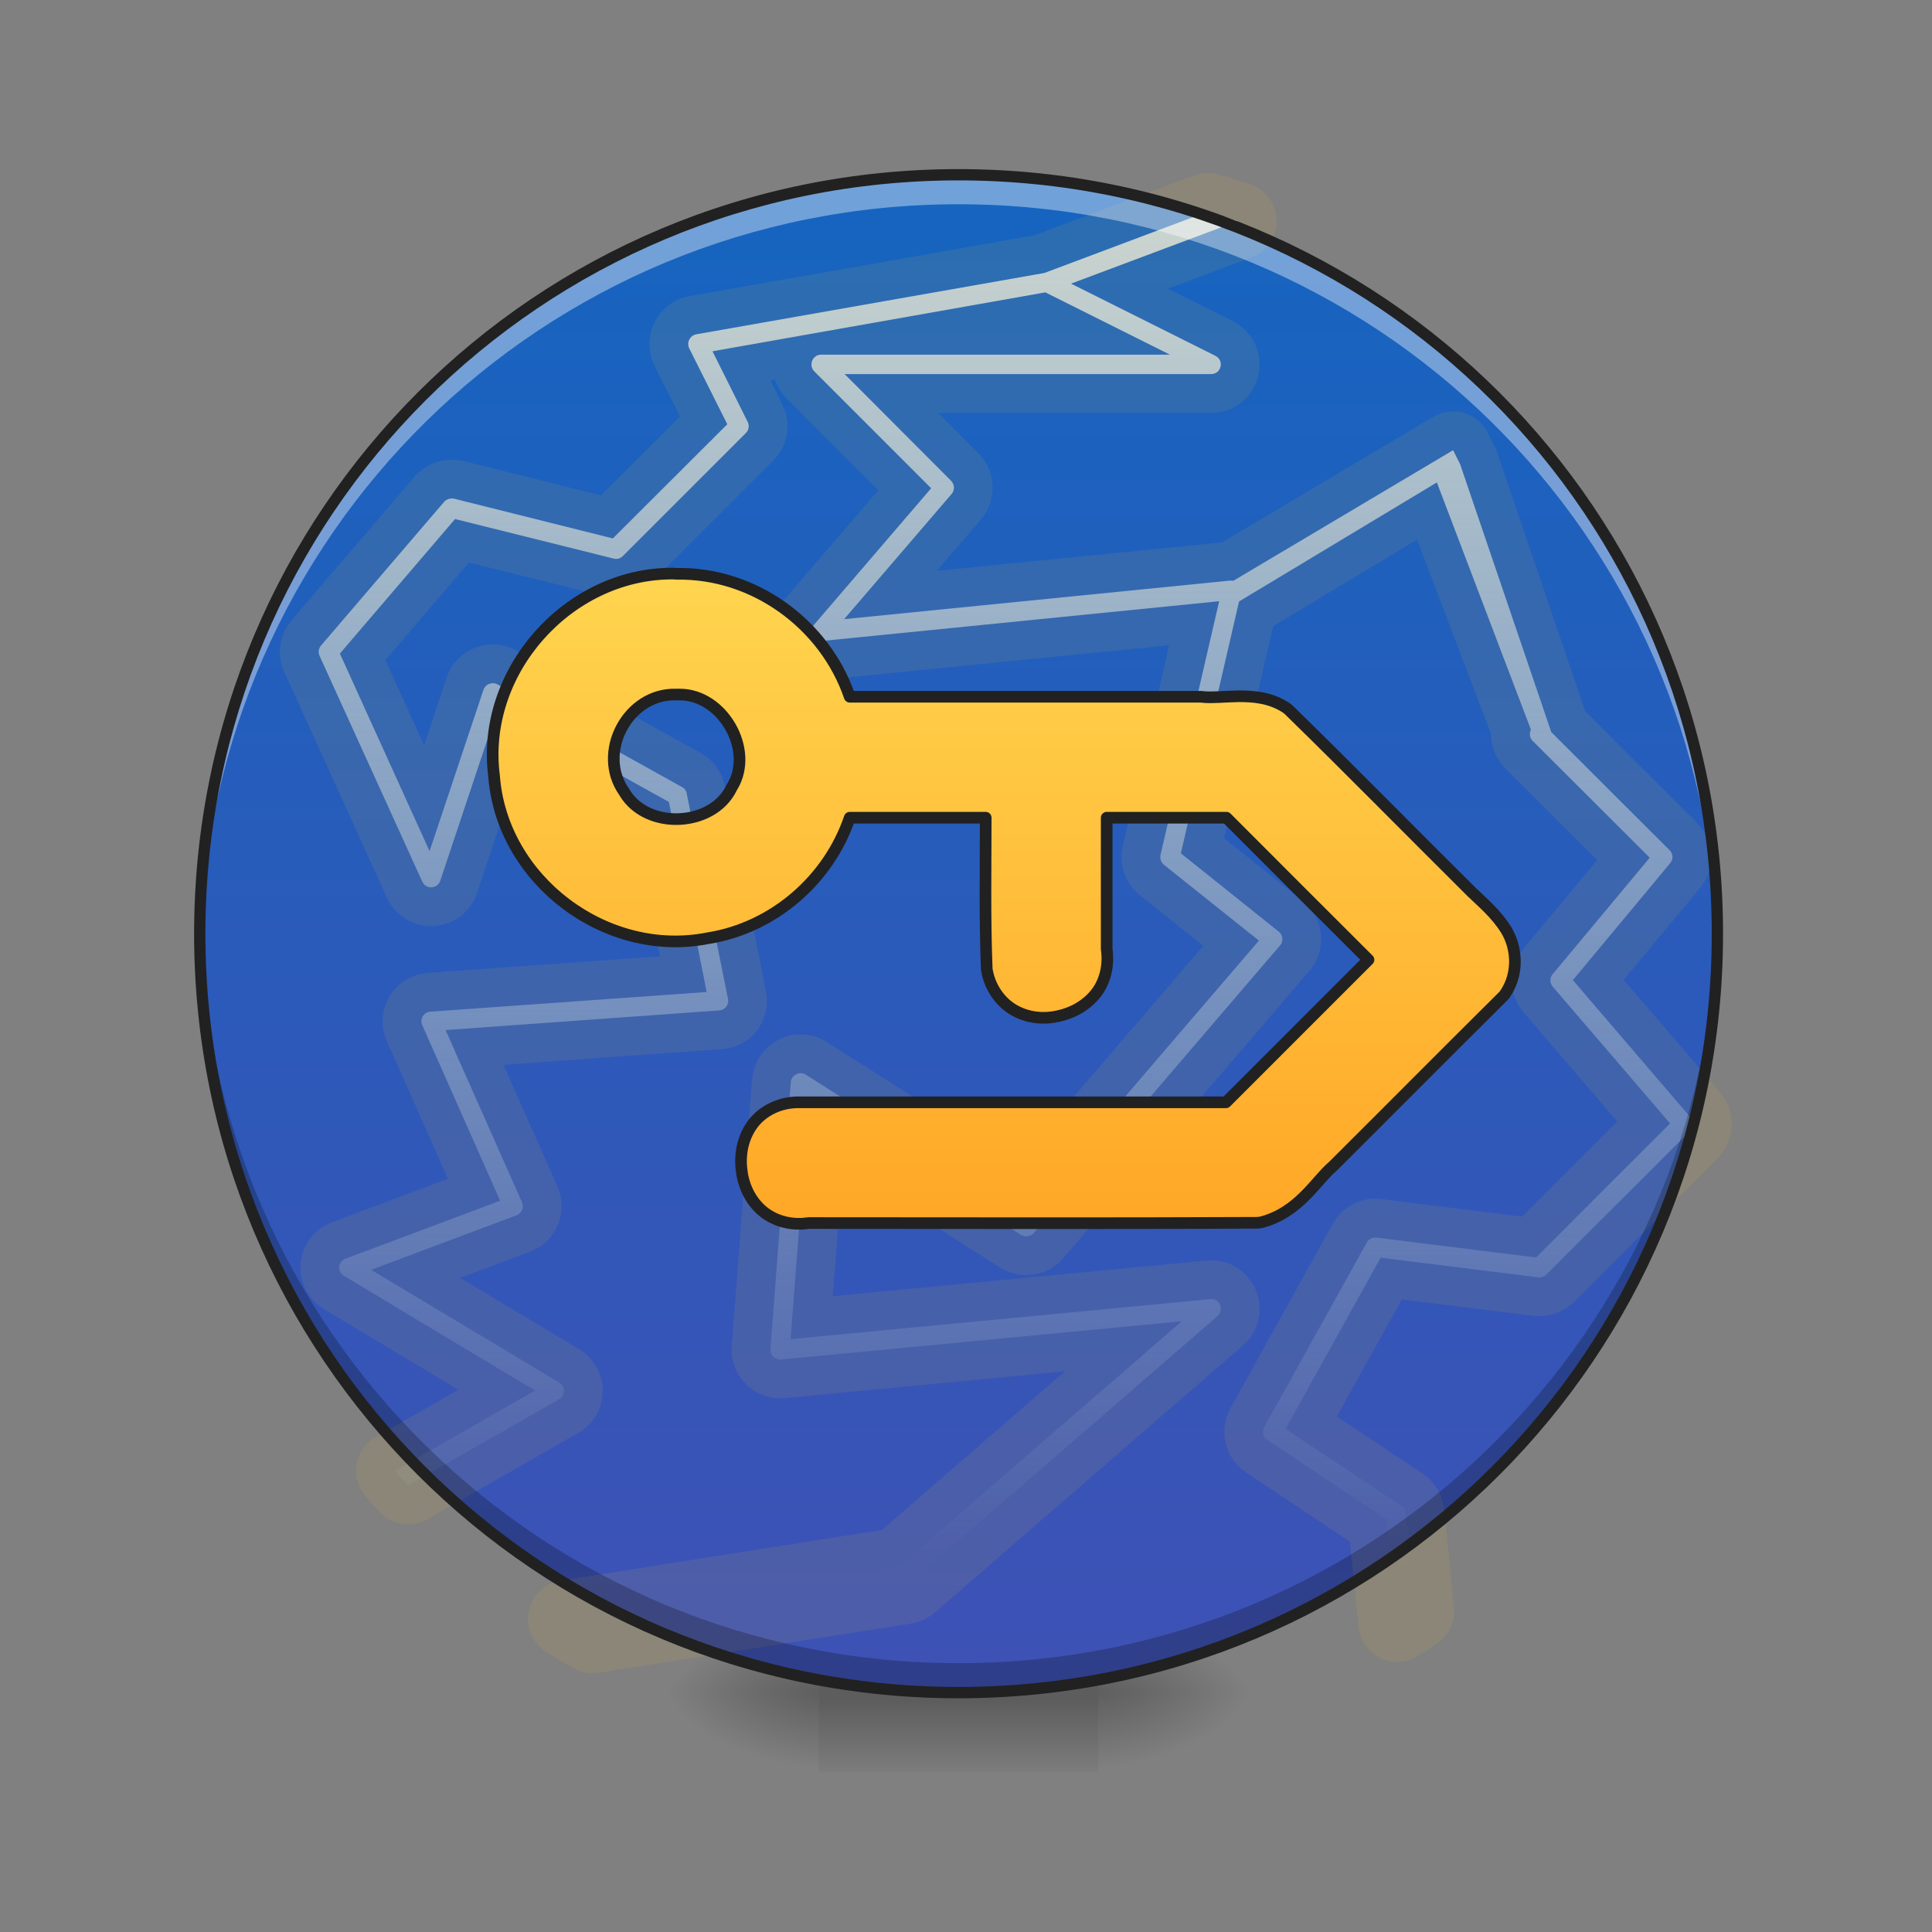 <?xml version="1.0" encoding="UTF-8"?>
<svg xmlns="http://www.w3.org/2000/svg" xmlns:xlink="http://www.w3.org/1999/xlink" width="32pt" height="32pt" viewBox="0 0 32 32" version="1.1">
<rect x="0" y="0" width="32" height="32" fill="#808080" stroke="none"/>
<defs>
<radialGradient id="radial0" gradientUnits="userSpaceOnUse" cx="450.909" cy="189.579" fx="450.909" fy="189.579" r="21.167" gradientTransform="matrix(0,-0.078,-0.141,-0,44.523,63.595)">
<stop offset="0" style="stop-color:rgb(0%,0%,0%);stop-opacity:0.314;"/>
<stop offset="0.222" style="stop-color:rgb(0%,0%,0%);stop-opacity:0.275;"/>
<stop offset="1" style="stop-color:rgb(0%,0%,0%);stop-opacity:0;"/>
</radialGradient>
<radialGradient id="radial1" gradientUnits="userSpaceOnUse" cx="450.909" cy="189.579" fx="450.909" fy="189.579" r="21.167" gradientTransform="matrix(-0,0.078,0.141,0,-12.77,-7.527)">
<stop offset="0" style="stop-color:rgb(0%,0%,0%);stop-opacity:0.314;"/>
<stop offset="0.222" style="stop-color:rgb(0%,0%,0%);stop-opacity:0.275;"/>
<stop offset="1" style="stop-color:rgb(0%,0%,0%);stop-opacity:0;"/>
</radialGradient>
<radialGradient id="radial2" gradientUnits="userSpaceOnUse" cx="450.909" cy="189.579" fx="450.909" fy="189.579" r="21.167" gradientTransform="matrix(-0,-0.078,0.141,-0,-12.77,63.595)">
<stop offset="0" style="stop-color:rgb(0%,0%,0%);stop-opacity:0.314;"/>
<stop offset="0.222" style="stop-color:rgb(0%,0%,0%);stop-opacity:0.275;"/>
<stop offset="1" style="stop-color:rgb(0%,0%,0%);stop-opacity:0;"/>
</radialGradient>
<radialGradient id="radial3" gradientUnits="userSpaceOnUse" cx="450.909" cy="189.579" fx="450.909" fy="189.579" r="21.167" gradientTransform="matrix(0,0.078,-0.141,0,44.523,-7.527)">
<stop offset="0" style="stop-color:rgb(0%,0%,0%);stop-opacity:0.314;"/>
<stop offset="0.222" style="stop-color:rgb(0%,0%,0%);stop-opacity:0.275;"/>
<stop offset="1" style="stop-color:rgb(0%,0%,0%);stop-opacity:0;"/>
</radialGradient>
<linearGradient id="linear0" gradientUnits="userSpaceOnUse" x1="255.323" y1="233.5" x2="255.323" y2="254.667" gradientTransform="matrix(0.013,0,0,0.063,12.465,13.439)">
<stop offset="0" style="stop-color:rgb(0%,0%,0%);stop-opacity:0.275;"/>
<stop offset="1" style="stop-color:rgb(0%,0%,0%);stop-opacity:0;"/>
</linearGradient>
<linearGradient id="linear1" gradientUnits="userSpaceOnUse" x1="254" y1="233.5" x2="254" y2="-168.667" gradientTransform="matrix(0.063,0,0,0.063,-0,13.439)">
<stop offset="0" style="stop-color:rgb(24.706%,31.765%,70.98%);stop-opacity:1;"/>
<stop offset="1" style="stop-color:rgb(8.235%,39.608%,75.294%);stop-opacity:1;"/>
</linearGradient>
<linearGradient id="linear2" gradientUnits="userSpaceOnUse" x1="960" y1="1535.118" x2="960" y2="175.118" >
<stop offset="0" style="stop-color:rgb(81.961%,91.373%,99.216%);stop-opacity:0;"/>
<stop offset="1" style="stop-color:rgb(100%,98.039%,91.765%);stop-opacity:0.784;"/>
</linearGradient>
<linearGradient id="linear3" gradientUnits="userSpaceOnUse" x1="254" y1="101.208" x2="254" y2="-68.125" gradientTransform="matrix(3.78,0,0,3.78,0,812.598)">
<stop offset="0" style="stop-color:rgb(100%,65.49%,14.902%);stop-opacity:1;"/>
<stop offset="1" style="stop-color:rgb(100%,83.529%,30.98%);stop-opacity:1;"/>
</linearGradient>
</defs>
<g id="surface1">
<path style=" stroke:none;fill-rule:nonzero;fill:url(#radial0);" d="M 18.191 28.035 L 20.84 28.035 L 20.84 26.711 L 18.191 26.711 Z M 18.191 28.035 "/>
<path style=" stroke:none;fill-rule:nonzero;fill:url(#radial1);" d="M 13.562 28.035 L 10.914 28.035 L 10.914 29.355 L 13.562 29.355 Z M 13.562 28.035 "/>
<path style=" stroke:none;fill-rule:nonzero;fill:url(#radial2);" d="M 13.562 28.035 L 10.914 28.035 L 10.914 26.711 L 13.562 26.711 Z M 13.562 28.035 "/>
<path style=" stroke:none;fill-rule:nonzero;fill:url(#radial3);" d="M 18.191 28.035 L 20.84 28.035 L 20.84 29.355 L 18.191 29.355 Z M 18.191 28.035 "/>
<path style=" stroke:none;fill-rule:nonzero;fill:url(#linear0);" d="M 13.562 27.703 L 18.191 27.703 L 18.191 29.355 L 13.562 29.355 Z M 13.562 27.703 "/>
<path style=" stroke:none;fill-rule:nonzero;fill:url(#linear1);" d="M 15.875 2.895 C 22.816 2.895 28.445 8.523 28.445 15.465 C 28.445 22.406 22.816 28.035 15.875 28.035 C 8.934 28.035 3.309 22.406 3.309 15.465 C 3.309 8.523 8.934 2.895 15.875 2.895 Z M 15.875 2.895 "/>
<path style="fill-rule:nonzero;fill:url(#linear2);stroke-width:75.591;stroke-linecap:round;stroke-linejoin:round;stroke:rgb(100%,79.216%,15.686%);stroke-opacity:0.09;stroke-miterlimit:4;" d="M 1176.738 206.201 L 1017.541 265.959 L 678.36 325.717 C 672.219 326.898 668.676 333.748 671.511 339.416 L 708.594 413.346 L 597.108 524.596 L 442.399 485.859 C 438.856 485.151 435.077 486.332 432.715 488.93 L 312.726 628.995 C 310.364 631.829 309.892 635.609 311.309 638.915 L 411.457 859.052 C 415 866.846 426.337 866.138 428.935 858.107 L 485.387 688.989 L 651.67 781.343 L 688.517 966.522 L 419.251 985.654 C 412.874 986.126 408.622 992.976 411.457 998.881 L 487.276 1169.888 L 336.582 1226.34 C 329.26 1228.938 328.315 1239.094 335.165 1243.11 L 521.289 1354.831 L 384.766 1433.013 C 389.018 1437.737 393.27 1442.697 397.521 1447.421 L 544.672 1363.334 C 551.05 1359.791 551.05 1350.816 544.909 1347.037 L 361.619 1237.205 L 503.338 1184.06 C 508.298 1182.171 510.896 1176.266 508.534 1171.306 L 434.132 1003.605 L 700.563 984.473 C 706.468 984.237 710.483 978.804 709.302 973.372 L 669.149 773.312 C 668.676 770.478 667.023 768.116 664.661 766.935 L 484.678 666.787 C 479.482 663.952 472.868 666.551 470.979 672.219 L 418.543 829.291 L 331.149 636.79 L 443.344 505.7 L 597.817 544.2 C 600.888 545.145 604.431 544.2 606.792 541.838 L 726.781 421.85 C 729.615 419.015 730.324 414.527 728.434 410.984 L 694.186 342.251 L 1018.485 284.855 L 1139.891 345.558 L 800.002 345.558 C 791.499 345.558 787.484 355.95 793.389 361.855 L 907.236 475.703 L 792.916 608.918 C 787.248 615.532 792.444 625.452 800.947 624.507 L 1187.839 585.771 L 1130.679 833.07 C 1129.971 836.613 1131.152 840.156 1133.986 842.518 L 1226.576 916.448 L 998.172 1182.643 L 785.122 1047.065 C 778.981 1043.286 771.186 1047.302 770.478 1054.388 L 750.637 1314.441 C 750.165 1320.346 755.125 1325.07 760.794 1324.598 L 1151.465 1287.279 L 875.822 1526.311 L 552.231 1577.33 C 560.498 1582.526 568.765 1587.486 577.268 1592.446 L 881.491 1544.498 C 883.144 1544.262 884.797 1543.317 886.215 1542.372 L 1186.186 1282.319 C 1193.036 1276.177 1188.312 1264.84 1179.1 1265.785 L 770.241 1304.757 L 788.192 1071.63 L 994.866 1203.192 C 998.881 1205.554 1004.077 1204.846 1007.148 1201.303 L 1247.125 921.172 C 1250.668 917.157 1249.959 911.015 1245.944 907.709 L 1150.52 831.417 L 1207.208 586.007 L 1399.945 470.034 L 1491.59 710.956 C 1489.7 714.499 1490.409 718.986 1493.243 721.821 L 1607.327 835.668 L 1512.848 949.043 C 1509.777 952.586 1509.777 957.783 1512.848 961.326 L 1627.168 1094.541 L 1496.55 1225.159 L 1341.132 1205.79 C 1337.353 1205.318 1333.574 1207.208 1331.684 1210.514 L 1231.772 1390.497 C 1229.41 1394.749 1230.591 1400.181 1234.843 1403.016 L 1351.052 1480.489 L 1361.209 1581.345 C 1367.114 1577.802 1373.019 1573.787 1378.924 1570.008 L 1369.476 1474.111 C 1369.003 1471.277 1367.586 1468.915 1365.224 1467.262 L 1252.558 1392.151 L 1345.147 1225.395 L 1498.912 1244.527 C 1501.746 1244.763 1504.581 1243.818 1506.707 1241.693 L 1646.772 1101.863 C 1650.079 1098.32 1650.315 1092.652 1647.244 1088.872 L 1532.452 954.948 L 1627.168 841.101 C 1630.474 837.322 1630.238 831.889 1626.695 828.346 L 1511.431 713.318 L 1422.62 452.319 L 1415.77 438.62 L 1201.539 565.93 C 1201.066 565.694 1200.358 565.694 1199.649 565.694 C 1199.177 565.694 1198.704 565.694 1198.232 565.694 L 822.441 603.25 L 927.077 481.371 C 930.384 477.592 930.147 471.923 926.604 468.38 L 822.914 364.453 L 1180.045 364.453 C 1189.965 364.453 1193.036 351.226 1184.296 346.739 L 1043.522 276.352 L 1206.027 215.413 C 1196.343 212.106 1186.658 209.035 1176.738 206.201 Z M 1176.738 206.201 " transform="matrix(0.017,0,0,0.017,0,0)"/>
<path style=" stroke:none;fill-rule:nonzero;fill:rgb(100%,100%,100%);fill-opacity:0.392;" d="M 15.875 2.895 C 8.914 2.895 3.309 8.5 3.309 15.465 C 3.309 15.547 3.309 15.629 3.309 15.707 C 3.438 8.859 8.996 3.383 15.875 3.383 C 22.758 3.383 28.312 8.859 28.441 15.707 C 28.445 15.629 28.445 15.547 28.445 15.465 C 28.445 8.5 22.84 2.895 15.875 2.895 Z M 15.875 2.895 "/>
<path style=" stroke:none;fill-rule:nonzero;fill:rgb(0%,0%,0%);fill-opacity:0.235;" d="M 15.875 28.035 C 8.914 28.035 3.309 22.43 3.309 15.465 C 3.309 15.383 3.309 15.305 3.309 15.223 C 3.438 22.07 8.996 27.547 15.875 27.547 C 22.758 27.547 28.312 22.07 28.441 15.223 C 28.445 15.305 28.445 15.383 28.445 15.465 C 28.445 22.43 22.84 28.035 15.875 28.035 Z M 15.875 28.035 "/>
<path style=" stroke:none;fill-rule:nonzero;fill:rgb(12.941%,12.941%,12.941%);fill-opacity:1;" d="M 15.875 2.801 C 8.863 2.801 3.215 8.453 3.215 15.465 C 3.215 22.477 8.863 28.129 15.875 28.129 C 22.891 28.129 28.539 22.477 28.539 15.465 C 28.539 8.453 22.891 2.801 15.875 2.801 Z M 15.875 2.988 C 22.789 2.988 28.352 8.551 28.352 15.465 C 28.352 22.379 22.789 27.941 15.875 27.941 C 8.965 27.941 3.402 22.379 3.402 15.465 C 3.402 8.551 8.965 2.988 15.875 2.988 Z M 15.875 2.988 "/>
<path style="fill-rule:nonzero;fill:url(#linear3);stroke-width:11.339;stroke-linecap:round;stroke-linejoin:round;stroke:rgb(12.941%,12.941%,12.941%);stroke-opacity:1;stroke-miterlimit:4;" d="M 654.504 558.844 C 552.939 559.08 468.144 654.977 481.371 756.07 C 488.93 857.398 590.495 933.927 689.934 914.086 C 753.708 903.929 807.325 857.162 827.874 796.696 L 960.381 796.696 C 960.381 844.88 959.436 893.537 961.326 942.666 C 961.326 943.375 961.326 944.319 961.562 945.264 C 964.632 962.979 975.497 977.387 988.961 984.709 C 1002.424 992.031 1017.541 993.212 1031.476 989.906 C 1045.412 986.835 1058.639 979.513 1068.087 967.467 C 1076.59 956.365 1080.606 940.776 1078.244 924.715 L 1078.244 796.696 L 1194.925 796.696 C 1240.984 842.754 1287.043 889.049 1333.337 935.108 C 1287.043 981.402 1240.748 1027.697 1194.453 1073.992 L 779.453 1073.992 C 760.321 1073.52 743.551 1082.023 733.867 1094.541 C 724.183 1107.296 720.876 1122.885 722.293 1137.765 C 723.474 1152.41 729.379 1167.29 740.953 1178.155 C 752.29 1188.784 769.533 1194.453 787.72 1191.619 C 933.218 1191.619 1078.716 1192.091 1224.214 1191.382 C 1225.631 1191.382 1227.284 1191.146 1228.702 1190.91 C 1265.549 1181.462 1282.082 1150.284 1298.852 1136.112 C 1299.325 1135.64 1299.561 1135.403 1300.033 1134.931 C 1354.831 1080.369 1409.393 1025.335 1464.191 971.01 C 1464.9 970.301 1465.844 969.356 1466.553 968.175 C 1480.489 947.39 1477.418 922.353 1467.498 906.055 C 1457.577 889.994 1443.642 878.656 1433.958 869.208 C 1433.958 869.208 1433.721 869.208 1433.721 868.972 C 1374.672 810.395 1316.095 750.637 1256.101 692.06 C 1255.156 691.115 1254.211 690.407 1253.266 689.698 C 1237.913 679.541 1221.143 678.36 1207.208 678.36 C 1193.272 678.597 1180.99 680.014 1172.014 679.069 C 1171.306 679.069 1170.597 678.833 1170.125 678.833 L 827.874 678.833 C 803.782 608.21 734.576 557.663 659.228 559.08 C 657.575 558.844 656.158 558.844 654.504 558.844 Z M 662.063 676.707 C 703.87 676.471 735.048 730.324 713.554 766.226 C 713.082 766.698 712.845 767.171 712.609 767.879 C 694.186 805.671 631.121 808.742 608.918 772.84 C 608.682 772.367 608.446 771.895 608.21 771.659 C 581.047 733.395 611.516 675.29 658.756 676.707 C 659.228 676.707 659.701 676.707 660.173 676.707 C 660.882 676.707 661.59 676.707 662.063 676.707 Z M 662.063 676.707 " transform="matrix(0.017,0,0,0.017,0,0)"/>
</g>
</svg>
